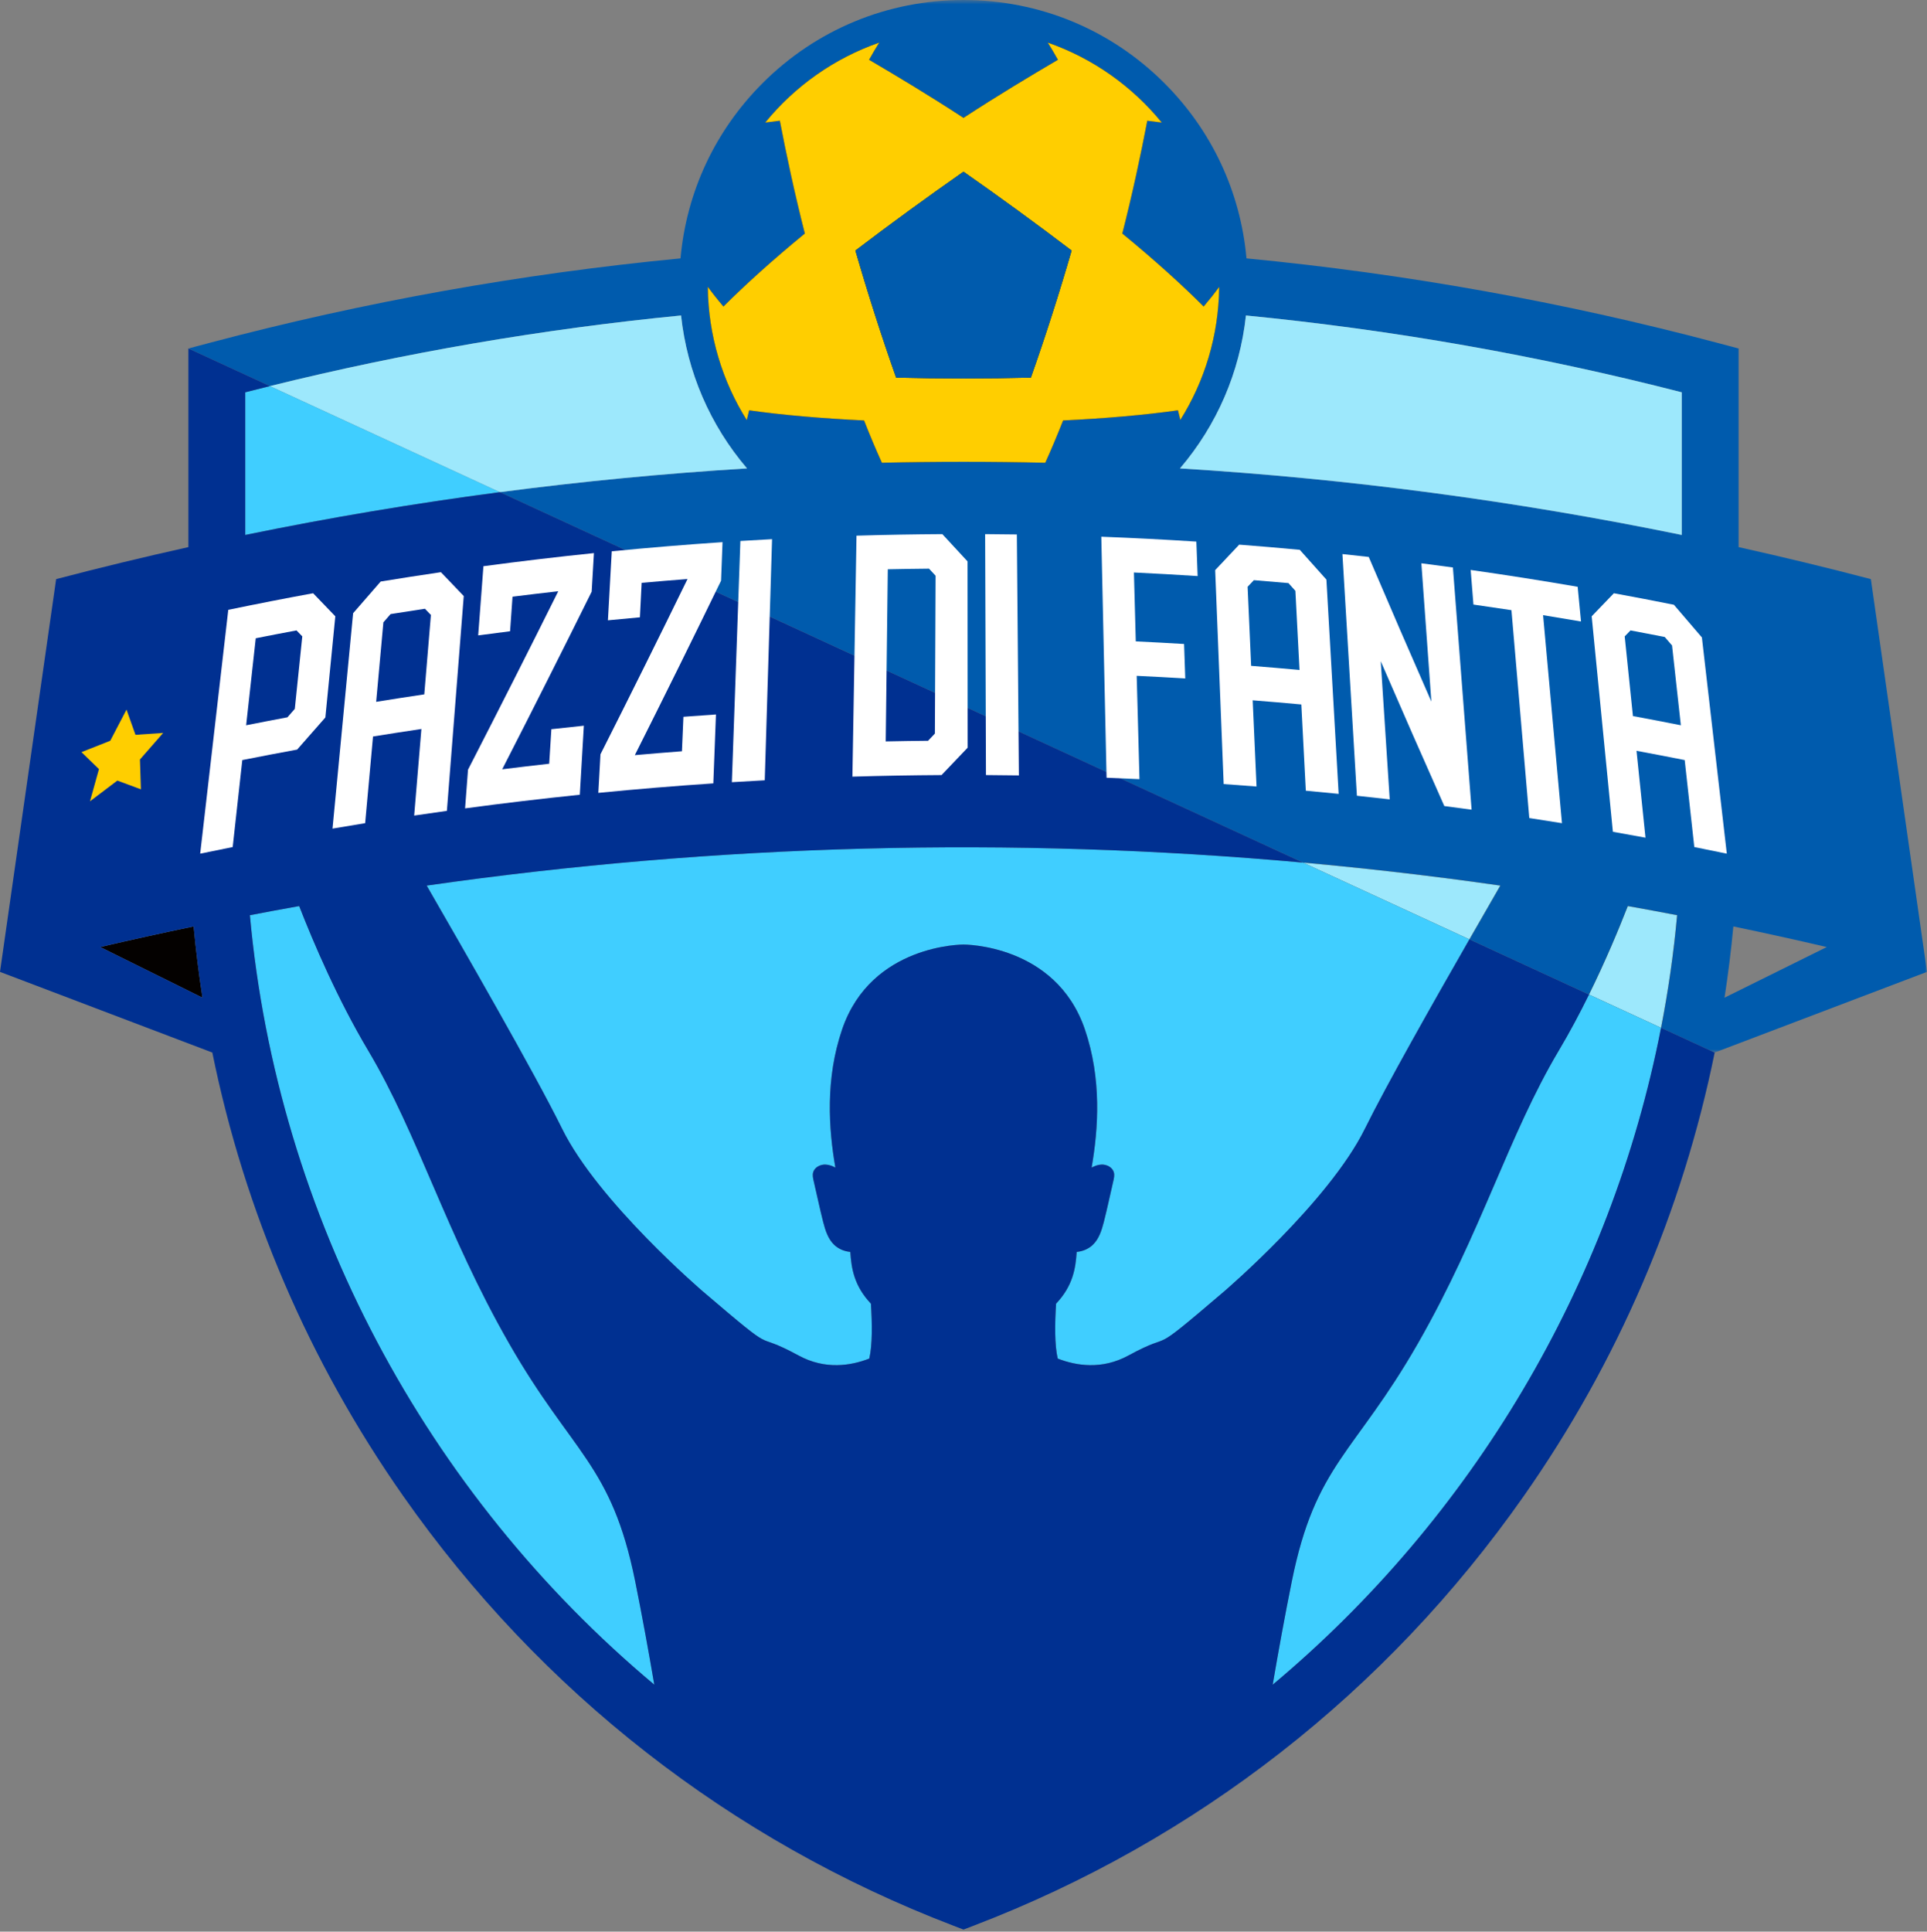 <?xml version="1.0" encoding="UTF-8"?>
<svg width="450px" height="451px" viewBox="0 0 450 451" version="1.1" xmlns="http://www.w3.org/2000/svg" xmlns:xlink="http://www.w3.org/1999/xlink">
    <rect x="0" y="0" width="450" height="451" fill="#808080" stroke="none"/>
    <!-- Generator: Sketch 63.1 (92452) - https://sketch.com -->
    <title>Group 60</title>
    <desc>Created with Sketch.</desc>
    <defs>
        <polygon id="path-1" points="-0.003 0.487 406 0.487 406 246.232 -0.003 246.232"></polygon>
    </defs>
    <g id="Rework-V2" stroke="none" stroke-width="1" fill="none" fill-rule="evenodd">
        <g id="HP_V1_Desk_1920-UI" transform="translate(-1276, -9509)">
            <g id="Group-60" transform="translate(1276, 9508)">
                <g id="Group-3" transform="translate(44, 0.513)">
                    <mask id="mask-2" fill="white">
                        <use xlink:href="#path-1"></use>
                    </mask>
                    <g id="Clip-2"></g>
                    <path d="M358.717,233.423 C359.569,227.914 360.256,222.369 360.778,216.792 C368.062,218.303 375.335,219.906 382.594,221.602 L358.717,233.423 Z M348.73,125.388 C309.945,117.422 270.802,112.244 231.551,109.852 C240.203,99.714 245.523,87.361 246.958,74.142 C281.326,77.507 315.362,83.498 348.73,92.08 L348.73,125.388 Z M204.256,98.652 C202.887,102.126 201.492,105.441 200.092,108.529 C187.378,108.237 174.659,108.237 161.944,108.528 C160.545,105.441 159.15,102.127 157.782,98.653 C147.915,98.177 138.688,97.388 130.947,96.285 C130.758,97.054 130.571,97.809 130.383,98.568 C124.718,89.542 121.403,78.89 121.287,67.464 C122.369,68.941 123.587,70.478 124.94,72.063 C129.972,67.022 136.459,61.153 143.949,55.016 C141.544,45.553 139.65,36.687 138.11,28.672 C136.951,28.808 135.815,28.95 134.703,29.099 C141.607,20.637 150.787,14.11 161.313,10.442 C160.528,11.688 159.738,13.026 158.947,14.446 C165.509,18.299 172.945,22.755 180.999,28.012 C189.054,22.755 196.49,18.299 203.051,14.446 C202.26,13.026 201.471,11.688 200.685,10.442 C211.212,14.111 220.391,20.637 227.296,29.099 C226.194,28.951 225.069,28.81 223.921,28.675 C222.382,36.69 220.489,45.555 218.085,55.017 C225.573,61.154 232.055,67.022 237.083,72.061 C238.425,70.486 239.635,68.959 240.712,67.49 C240.591,78.891 237.285,89.52 231.638,98.531 C231.453,97.783 231.269,97.039 231.082,96.281 C223.345,97.384 214.121,98.175 204.256,98.652 L204.256,98.652 Z M392.893,135.702 C382.627,133.01 372.328,130.522 362.003,128.226 L362.003,81.85 L357.069,80.541 C321.055,70.984 284.257,64.394 247.084,60.817 C245.703,45.356 239.028,31.009 227.931,19.912 C215.404,7.386 198.737,0.487 180.999,0.487 C163.262,0.487 146.594,7.386 134.068,19.912 C122.971,31.009 116.296,45.356 114.915,60.817 C77.742,64.394 40.944,70.984 4.931,80.541 L-0.003,81.85 L19.03,90.628 C50.551,82.82 82.649,77.314 115.041,74.142 C116.475,87.361 121.796,99.714 130.448,109.852 C111.173,111.027 91.925,112.877 72.732,115.395 L260.257,201.882 C275.65,203.269 291.021,205.059 306.355,207.256 C304.379,210.691 301.88,215.028 299.136,219.814 L327.071,232.697 C330.911,224.902 334.006,217.49 336.134,212.035 C339.974,212.719 343.811,213.435 347.645,214.171 C346.837,223.032 345.579,231.803 343.892,240.455 L356.418,246.232 L406,227.398 C401.631,196.832 397.262,166.267 392.893,135.702 L392.893,135.702 Z" id="Fill-1" fill="#005BAD" mask="url(#mask-2)"></path>
                </g>
                <path d="M391.646,214.684 C390.837,223.546 389.579,232.316 387.892,240.969 L371.072,233.211 C374.911,225.416 378.005,218.003 380.135,212.549 C383.974,213.233 387.812,213.949 391.646,214.684" id="Fill-4" fill="#040000"></path>
                <path d="M343.137,220.327 L304.257,202.395 C319.651,203.783 335.022,205.572 350.356,207.769 C348.379,211.204 345.88,215.541 343.137,220.327" id="Fill-6" fill="#040000"></path>
                <path d="M174.448,110.366 C155.174,111.54 135.925,113.391 116.732,115.909 L63.031,91.142 C94.552,83.334 126.649,77.828 159.042,74.656 C160.476,87.874 165.797,100.227 174.448,110.366" id="Fill-8" fill="#9DE8FC"></path>
                <path d="M118.873,314.639 C104.028,288.716 97.721,265.998 85.977,246.28 C78.812,234.248 73.175,221.032 69.866,212.548 C66.025,213.232 62.189,213.948 58.355,214.684 C64.773,285.082 99.546,349.759 152.792,394.334 C151.487,386.688 149.983,378.396 148.341,370.252 C142.802,342.779 133.718,340.563 118.873,314.639" id="Fill-10" fill="#40CEFF"></path>
                <path d="M23.405,222.115 L47.282,233.936 C46.431,228.428 45.743,222.882 45.222,217.305 C37.937,218.816 30.664,220.419 23.405,222.115" id="Fill-12" fill="#040100"></path>
                <path d="M391.646,214.684 C387.812,213.949 383.974,213.233 380.135,212.549 C378.005,218.003 374.911,225.416 371.072,233.211 L387.892,240.969 C389.579,232.316 390.837,223.546 391.646,214.684" id="Fill-14" fill="#9DE8FC"></path>
                <path d="M350.356,207.769 C335.022,205.572 319.65,203.783 304.256,202.395 L343.137,220.327 C345.879,215.541 348.379,211.204 350.356,207.769" id="Fill-16" fill="#9DE8FC"></path>
                <path d="M275.551,110.366 C314.802,112.758 353.945,117.935 392.73,125.902 L392.73,92.594 C359.362,84.012 325.326,78.021 290.958,74.656 C289.523,87.874 284.203,100.227 275.551,110.366" id="Fill-18" fill="#9DE8FC"></path>
                <path d="M284.712,68.004 C283.636,69.472 282.426,71 281.083,72.575 C276.056,67.536 269.573,61.668 262.086,55.531 C264.489,46.069 266.382,37.204 267.921,29.189 C269.069,29.324 270.194,29.465 271.296,29.612 C264.392,21.151 255.212,14.624 244.686,10.956 C245.471,12.202 246.261,13.539 247.052,14.96 C240.49,18.813 233.054,23.269 225,28.525 C216.945,23.269 209.509,18.813 202.948,14.96 C203.739,13.539 204.528,12.202 205.314,10.956 C194.787,14.624 185.608,21.151 178.703,29.612 C179.815,29.463 180.952,29.321 182.11,29.185 C183.65,37.2 185.544,46.067 187.949,55.53 C180.459,61.667 173.972,67.536 168.941,72.576 C167.587,70.991 166.37,69.455 165.287,67.977 C165.403,79.404 168.719,90.055 174.383,99.081 C174.571,98.323 174.758,97.567 174.948,96.799 C182.689,97.902 191.915,98.691 201.782,99.167 C203.15,102.64 204.545,105.954 205.944,109.043 C218.659,108.751 231.378,108.751 244.092,109.043 C245.492,105.954 246.888,102.639 248.256,99.166 C258.122,98.689 267.345,97.898 275.082,96.795 C275.269,97.552 275.454,98.297 275.639,99.045 C281.285,90.034 284.591,79.405 284.712,68.004" id="Fill-20" fill="#040000"></path>
                <path d="M331.127,314.639 C316.282,340.563 307.198,342.779 301.659,370.252 C300.017,378.394 298.513,386.688 297.207,394.334 C343.751,355.37 376.179,301.046 387.892,240.969 L371.072,233.21 C368.94,237.538 366.581,241.984 364.023,246.28 C352.279,265.998 345.972,288.716 331.127,314.639" id="Fill-22" fill="#40CEFF"></path>
                <path d="M99.644,207.769 C107.755,221.863 124.631,251.09 131.281,264.566 C139.701,281.626 164.158,302.539 164.158,302.539 C183.03,318.653 174.755,311.104 186.514,317.491 C192.692,320.847 198.691,319.873 202.997,318.195 C203.748,315.01 203.678,309.946 203.378,305.37 C199.459,301.234 198.822,297.173 198.57,293.297 C197.187,293.167 195.845,292.623 194.836,291.675 C193.367,290.295 192.735,288.264 192.232,286.313 C191.825,284.731 191.463,283.138 191.102,281.545 C190.738,279.939 190.374,278.333 190.01,276.727 C189.862,276.073 189.714,275.388 189.884,274.739 C190.199,273.541 191.55,272.848 192.787,272.903 C193.596,272.938 194.359,273.222 195.082,273.603 C193.51,264.595 192.692,252.889 196.675,241.278 C203.498,221.389 225,221.534 225,221.534 C225,221.534 246.501,221.389 253.325,241.278 C257.308,252.889 256.49,264.595 254.918,273.603 C255.641,273.222 256.404,272.938 257.213,272.903 C258.45,272.848 259.801,273.541 260.116,274.739 C260.286,275.388 260.138,276.073 259.99,276.727 C259.625,278.333 259.262,279.939 258.897,281.545 C258.537,283.138 258.175,284.731 257.768,286.313 C257.265,288.264 256.633,290.295 255.164,291.675 C254.155,292.623 252.812,293.167 251.43,293.297 C251.178,297.173 250.54,301.234 246.621,305.37 C246.322,309.946 246.252,315.01 247.003,318.195 C251.309,319.873 257.308,320.847 263.486,317.491 C275.245,311.104 266.97,318.653 285.842,302.539 C285.842,302.539 310.299,281.626 318.719,264.566 C323.748,254.374 334.624,235.177 343.137,220.327 L304.256,202.395 C236.115,196.253 167.522,198.042 99.644,207.769" id="Fill-24" fill="#40CEFF"></path>
                <path d="M57.27,125.901 C77.008,121.847 96.841,118.519 116.731,115.908 L63.031,91.141 C61.108,91.617 59.188,92.1 57.27,92.593 L57.27,125.901 Z" id="Fill-26" fill="#40CEFF"></path>
                <path d="M58.355,214.684 C62.189,213.949 66.025,213.233 69.866,212.549 C73.175,221.032 78.813,234.248 85.978,246.28 C97.721,265.999 104.028,288.717 118.873,314.64 C133.718,340.563 142.802,342.778 148.341,370.253 C149.983,378.395 151.487,386.687 152.793,394.334 C99.546,349.759 64.773,285.082 58.355,214.684 L58.355,214.684 Z M23.405,222.115 C30.665,220.419 37.938,218.816 45.222,217.306 C45.744,222.882 46.431,228.429 47.283,233.936 L23.405,222.115 Z M297.207,394.334 C298.513,386.688 300.017,378.394 301.659,370.253 C307.198,342.778 316.282,340.563 331.127,314.64 C345.972,288.717 352.279,265.999 364.022,246.28 C366.581,241.984 368.939,237.539 371.072,233.211 L343.137,220.327 C334.625,235.178 323.749,254.375 318.719,264.566 C310.299,281.627 285.842,302.539 285.842,302.539 C266.97,318.653 275.245,311.104 263.486,317.491 C257.308,320.848 251.309,319.874 247.003,318.195 C246.252,315.011 246.322,309.946 246.621,305.37 C250.541,301.234 251.178,297.174 251.43,293.298 C252.813,293.168 254.155,292.624 255.164,291.676 C256.633,290.296 257.265,288.265 257.768,286.313 C258.175,284.731 258.537,283.139 258.897,281.546 C259.262,279.939 259.626,278.334 259.99,276.727 C260.138,276.073 260.286,275.389 260.116,274.739 C259.801,273.542 258.45,272.849 257.213,272.903 C256.404,272.938 255.641,273.223 254.918,273.603 C256.49,264.596 257.308,252.89 253.325,241.278 C246.501,221.39 225,221.535 225,221.535 C225,221.535 203.499,221.39 196.675,241.278 C192.692,252.89 193.51,264.596 195.082,273.603 C194.359,273.223 193.596,272.938 192.787,272.903 C191.55,272.849 190.199,273.542 189.884,274.739 C189.714,275.389 189.862,276.073 190.01,276.727 C190.375,278.334 190.738,279.939 191.103,281.546 C191.463,283.139 191.825,284.731 192.232,286.313 C192.735,288.265 193.367,290.296 194.836,291.676 C195.845,292.624 197.188,293.168 198.57,293.298 C198.822,297.174 199.459,301.234 203.378,305.37 C203.678,309.946 203.748,315.011 202.997,318.195 C198.691,319.874 192.692,320.848 186.514,317.491 C174.755,311.104 183.03,318.653 164.158,302.539 C164.158,302.539 139.701,281.627 131.281,264.566 C124.631,251.091 107.755,221.863 99.644,207.769 C167.522,198.043 236.115,196.254 304.256,202.395 L116.732,115.909 C96.841,118.519 77.009,121.847 57.27,125.901 L57.27,92.594 C59.188,92.1 61.108,91.618 63.03,91.142 L43.997,82.364 L43.997,128.74 C33.671,131.035 23.373,133.523 13.107,136.215 C8.738,166.781 4.369,197.346 0,227.911 L49.582,246.745 C57.106,283.773 72.144,318.888 94.153,350.285 C126.218,396.026 170.645,430.716 222.629,450.605 L225,451.513 L227.372,450.605 C279.355,430.716 323.782,396.026 355.847,350.285 C377.856,318.888 392.894,283.773 400.418,246.745 L387.892,240.969 C376.179,301.047 343.751,355.37 297.207,394.334 L297.207,394.334 Z" id="Fill-28" fill="#003091"></path>
                <path d="M250.241,59.502 C247.386,69.353 244.116,79.6 240.723,89.165 C230.407,89.417 219.594,89.417 209.276,89.165 C205.884,79.6 202.614,69.353 199.759,59.502 C207.911,53.296 216.64,46.939 225,41.093 C233.36,46.939 242.089,53.296 250.241,59.502 M275.639,99.044 C281.285,90.033 284.592,79.404 284.712,68.003 C283.636,69.472 282.426,70.999 281.083,72.574 C276.056,67.535 269.574,61.667 262.086,55.53 C264.49,46.068 266.382,37.203 267.921,29.189 C269.069,29.323 270.195,29.464 271.296,29.612 C264.392,21.151 255.213,14.624 244.686,10.955 C245.471,12.201 246.261,13.539 247.052,14.96 C240.491,18.812 233.054,23.268 225,28.525 C216.946,23.268 209.51,18.812 202.948,14.96 C203.739,13.539 204.529,12.201 205.314,10.955 C194.787,14.623 185.608,21.15 178.703,29.612 C179.815,29.463 180.952,29.321 182.111,29.185 C183.65,37.2 185.544,46.066 187.949,55.529 C180.459,61.666 173.972,67.536 168.941,72.576 C167.588,70.991 166.37,69.454 165.287,67.977 C165.403,79.403 168.719,90.055 174.384,99.081 C174.571,98.322 174.758,97.567 174.948,96.798 C182.689,97.901 191.915,98.691 201.783,99.167 C203.15,102.64 204.546,105.954 205.945,109.042 C218.659,108.75 231.378,108.751 244.093,109.043 C245.492,105.954 246.888,102.639 248.256,99.165 C258.122,98.688 267.345,97.898 275.082,96.794 C275.269,97.552 275.454,98.296 275.639,99.044" id="Fill-30" fill="#FFCE00"></path>
                <path d="M209.276,89.165 C205.884,79.6 202.614,69.353 199.758,59.502 C207.911,53.296 216.64,46.939 225,41.093 C233.359,46.939 242.089,53.296 250.241,59.502 C247.386,69.353 244.115,79.6 240.723,89.165 C230.406,89.416 219.593,89.416 209.276,89.165" id="Fill-32" fill="#005BAD"></path>
                <path d="M70.593,149.584 C70.142,149.118 69.691,148.652 69.241,148.187 C66.067,148.781 62.894,149.393 59.724,150.022 C58.977,156.793 58.229,163.563 57.481,170.334 C60.694,169.695 63.909,169.075 67.127,168.473 C67.7,167.817 68.274,167.161 68.846,166.505 C69.429,160.865 70.011,155.224 70.593,149.584 M78.303,144.894 C77.529,152.768 76.754,160.642 75.979,168.515 C73.791,171.005 71.594,173.504 69.391,176.012 C65.118,176.794 60.849,177.61 56.584,178.458 C55.836,185.228 55.088,191.998 54.34,198.769 C51.808,199.272 49.278,199.786 46.749,200.312 L53.31,143.385 C59.904,142.014 66.509,140.723 73.122,139.511 C74.84,141.3 76.567,143.094 78.303,144.894" id="Fill-34" fill="#FFFFFF"></path>
                <path d="M99.08,163.118 C99.595,156.938 100.111,150.758 100.626,144.578 C100.162,144.096 99.698,143.614 99.235,143.132 C96.559,143.534 93.883,143.949 91.21,144.377 C90.65,145.017 90.089,145.658 89.528,146.3 L87.843,164.861 C91.586,164.255 95.332,163.674 99.08,163.118 M108.296,140.166 C106.983,156.884 105.67,173.601 104.358,190.319 C101.81,190.674 99.264,191.04 96.719,191.417 C97.281,184.68 97.843,177.942 98.405,171.203 C94.637,171.763 90.872,172.347 87.108,172.955 C86.496,179.701 85.884,186.447 85.271,193.193 C82.729,193.604 80.188,194.027 77.649,194.461 C79.252,177.699 80.855,160.936 82.458,144.173 C84.611,141.699 86.756,139.233 88.894,136.776 C93.58,136.009 98.27,135.282 102.964,134.594 C104.732,136.446 106.509,138.303 108.296,140.166" id="Fill-36" fill="#FFFFFF"></path>
                <path d="M108.608,189.737 C108.836,186.727 109.064,183.716 109.292,180.707 C116.473,166.732 123.499,152.846 130.37,139.043 C126.807,139.444 123.247,139.867 119.688,140.314 C119.497,143.005 119.306,145.695 119.116,148.385 C116.632,148.697 114.15,149.019 111.668,149.353 C112.076,143.968 112.484,138.584 112.892,133.199 C121.484,132.045 130.087,131.024 138.698,130.136 C138.523,133.14 138.347,136.143 138.171,139.147 C131.362,152.887 124.397,166.708 117.277,180.616 C120.933,180.159 124.59,179.726 128.25,179.316 C128.42,176.628 128.591,173.94 128.761,171.252 C131.288,170.968 133.815,170.696 136.342,170.436 C136.028,175.809 135.714,181.183 135.4,186.556 C126.459,187.478 117.528,188.538 108.608,189.737" id="Fill-38" fill="#FFFFFF"></path>
                <path d="M139.723,186.121 C139.89,183.118 140.057,180.115 140.224,177.112 C147.155,163.391 153.93,149.752 160.547,136.192 C156.976,136.465 153.408,136.76 149.84,137.079 C149.704,139.763 149.568,142.448 149.432,145.133 C146.942,145.355 144.453,145.588 141.965,145.832 C142.264,140.46 142.563,135.088 142.862,129.717 C151.476,128.871 160.099,128.16 168.727,127.581 C168.612,130.579 168.498,133.578 168.384,136.577 C161.829,150.077 155.118,163.652 148.249,177.309 C151.914,176.984 155.58,176.682 159.247,176.404 C159.363,173.721 159.478,171.038 159.595,168.354 C162.126,168.163 164.658,167.981 167.191,167.811 C166.986,173.175 166.781,178.539 166.577,183.903 C157.619,184.504 148.666,185.244 139.723,186.121" id="Fill-40" fill="#FFFFFF"></path>
                <path d="M170.906,183.624 C171.57,164.853 172.234,146.082 172.897,127.311 C175.363,127.159 177.829,127.017 180.295,126.885 C179.726,145.65 179.156,164.416 178.587,183.181 C176.026,183.317 173.466,183.465 170.906,183.624" id="Fill-42" fill="#FFFFFF"></path>
                <path d="M216.73,173.95 C217.261,173.39 217.792,172.83 218.322,172.272 C218.376,159.988 218.43,147.704 218.484,135.421 C217.972,134.87 217.46,134.319 216.949,133.769 C213.74,133.8 210.531,133.849 207.322,133.916 C207.162,147.311 207.002,160.705 206.842,174.1 C210.138,174.032 213.434,173.981 216.73,173.95 M199.059,182.332 C199.377,163.576 199.696,144.822 200.014,126.067 C206.695,125.868 213.377,125.749 220.061,125.71 C222.011,127.823 223.969,129.942 225.937,132.068 C225.945,146.57 225.955,161.073 225.964,175.575 C223.941,177.697 221.911,179.825 219.872,181.961 C212.934,182.002 205.996,182.125 199.059,182.332" id="Fill-44" fill="#FFFFFF"></path>
                <path d="M230.244,181.962 C230.18,163.212 230.116,144.462 230.051,125.711 C232.52,125.726 234.988,125.752 237.457,125.788 C237.616,144.539 237.774,163.291 237.933,182.042 C235.37,182.004 232.807,181.977 230.244,181.962" id="Fill-46" fill="#FFFFFF"></path>
                <path d="M264.798,134.668 C264.942,140.029 265.087,145.39 265.231,150.75 C268.991,150.927 272.752,151.129 276.511,151.356 C276.603,154.038 276.695,156.719 276.788,159.4 C273.008,159.172 269.228,158.969 265.446,158.791 C265.663,166.832 265.879,174.873 266.095,182.914 C263.534,182.793 260.972,182.684 258.41,182.585 C258,163.827 257.59,145.069 257.18,126.312 C264.583,126.595 271.983,126.976 279.379,127.456 C279.478,130.137 279.577,132.819 279.676,135.501 C274.718,135.18 269.759,134.902 264.798,134.668" id="Fill-48" fill="#FFFFFF"></path>
                <path d="M303.469,157.421 L302.505,138.951 C301.963,138.348 301.421,137.745 300.88,137.143 C298.192,136.9 295.503,136.671 292.813,136.455 C292.325,136.969 291.838,137.484 291.349,138 C291.624,144.152 291.899,150.305 292.174,156.458 C295.94,156.754 299.705,157.075 303.469,157.421 M309.747,136.329 C310.7,153.004 311.654,169.678 312.607,186.352 C310.052,186.095 307.496,185.848 304.94,185.613 C304.59,178.901 304.24,172.188 303.889,165.476 C300.106,165.128 296.32,164.805 292.534,164.507 C292.834,171.216 293.134,177.924 293.433,184.632 C290.875,184.431 288.317,184.241 285.758,184.063 C285.096,167.413 284.436,150.764 283.775,134.114 C285.653,132.125 287.523,130.141 289.384,128.164 C294.1,128.526 298.815,128.928 303.527,129.37 C305.593,131.682 307.666,134.002 309.747,136.329" id="Fill-50" fill="#FFFFFF"></path>
                <path d="M343.655,190.044 C341.532,189.753 339.408,189.47 337.283,189.194 C332.247,177.879 327.297,166.606 322.435,155.374 C323.133,166.128 323.83,176.883 324.529,187.637 C321.976,187.344 319.423,187.063 316.868,186.793 C315.741,167.983 314.614,149.173 313.487,130.364 C315.537,130.581 317.586,130.805 319.635,131.037 C324.422,142.254 329.296,153.511 334.257,164.811 C333.479,154.047 332.7,143.283 331.922,132.519 C334.378,132.834 336.833,133.159 339.287,133.495 C340.743,152.345 342.199,171.194 343.655,190.044" id="Fill-52" fill="#FFFFFF"></path>
                <path d="M369.207,146.109 C366.257,145.6 363.303,145.106 360.349,144.627 C361.818,160.817 363.288,177.007 364.759,193.197 C362.216,192.785 359.673,192.385 357.128,191.996 L352.959,143.464 C350.002,143.012 347.045,142.576 344.084,142.155 C343.87,139.462 343.654,136.768 343.438,134.074 C351.779,135.259 360.108,136.57 368.425,138.006 C368.685,140.707 368.947,143.408 369.207,146.109" id="Fill-54" fill="#FFFFFF"></path>
                <path d="M392.519,170.334 C391.834,164.125 391.147,157.915 390.462,151.705 C389.892,151.043 389.322,150.382 388.752,149.721 C386.089,149.197 383.425,148.686 380.759,148.187 C380.31,148.652 379.858,149.118 379.406,149.584 L381.327,168.186 C385.062,168.877 388.791,169.593 392.519,170.334 M397.433,149.833 C399.373,166.659 401.312,183.485 403.25,200.312 C400.723,199.786 398.192,199.271 395.661,198.769 C394.913,191.998 394.166,185.228 393.416,178.458 C389.67,177.713 385.918,176.993 382.164,176.298 C382.863,183.059 383.56,189.819 384.259,196.58 C381.723,196.111 379.185,195.653 376.647,195.206 C374.998,178.435 373.348,161.665 371.697,144.894 C373.433,143.094 375.161,141.3 376.878,139.512 C381.555,140.368 386.226,141.265 390.894,142.201 C393.065,144.736 395.245,147.28 397.433,149.833" id="Fill-56" fill="#FFFFFF"></path>
                <path d="M27.4,183.25 C25.275,184.853 23.148,186.463 21.016,188.083 C21.715,185.578 22.412,183.074 23.108,180.571 C21.739,179.247 20.377,177.926 19.02,176.608 C21.262,175.714 23.504,174.83 25.745,173.954 C27.014,171.525 28.279,169.1 29.541,166.677 C30.235,168.64 30.935,170.604 31.638,172.569 C33.791,172.413 35.947,172.264 38.105,172.125 C36.302,174.185 34.495,176.25 32.682,178.322 C32.755,180.645 32.831,182.967 32.907,185.289 C31.066,184.603 29.23,183.924 27.4,183.25" id="Fill-58" fill="#FFCE00"></path>
            </g>
        </g>
    </g>
</svg>